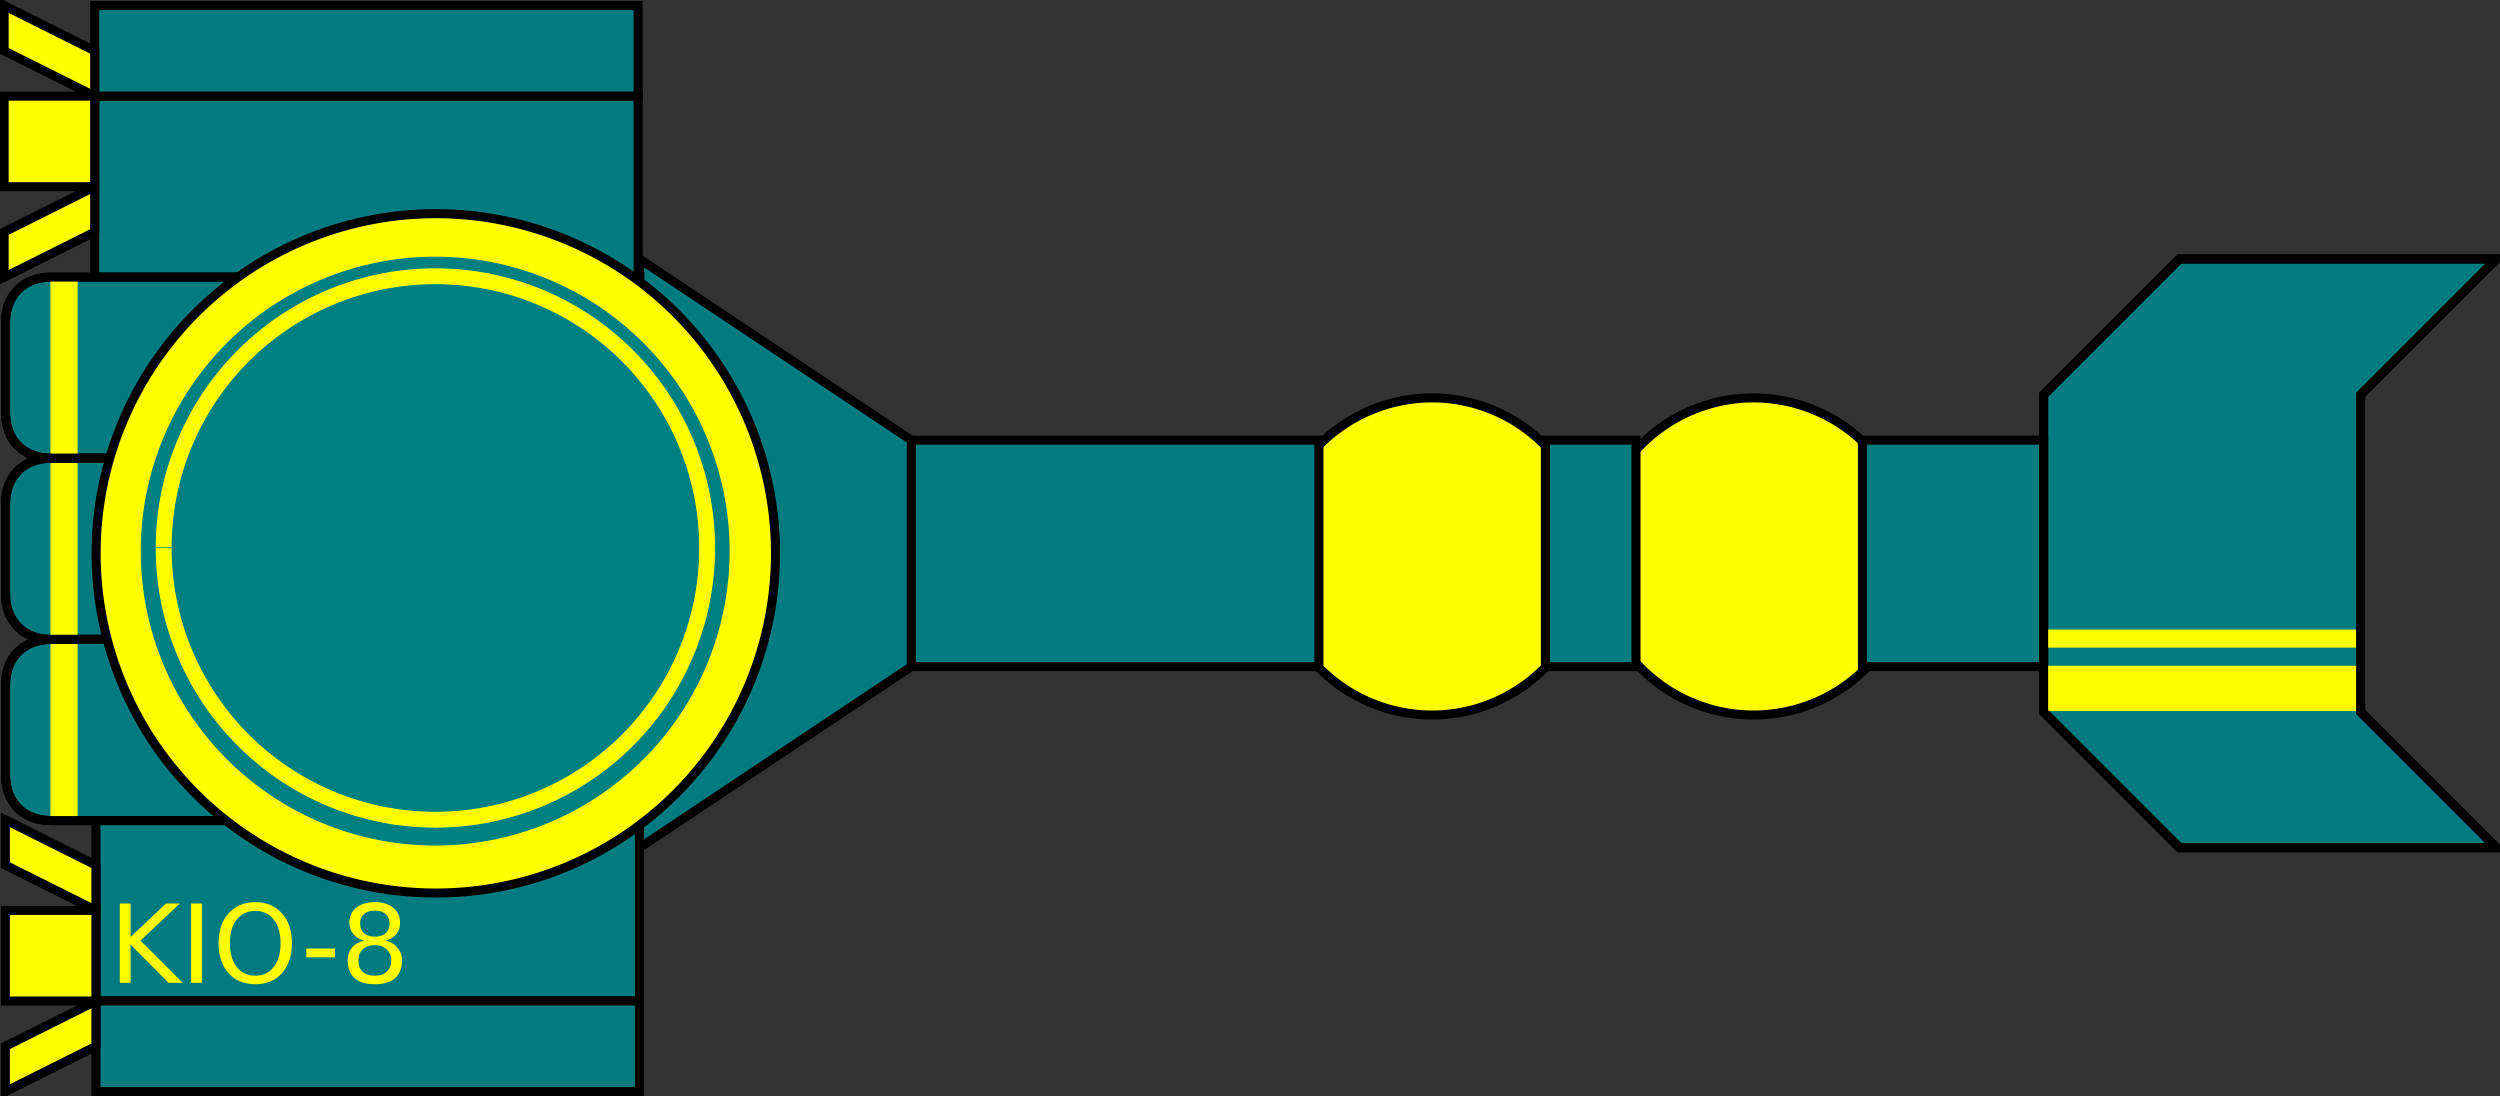 <?xml version="1.0" encoding="UTF-8" standalone="no"?>
<!-- Created with Inkscape (http://www.inkscape.org/) -->

<svg
   xmlns:dc="http://purl.org/dc/elements/1.1/"
   xmlns:cc="http://creativecommons.org/ns#"
   xmlns:rdf="http://www.w3.org/1999/02/22-rdf-syntax-ns#"
   xmlns:svg="http://www.w3.org/2000/svg"
   xmlns="http://www.w3.org/2000/svg"
   xmlns:sodipodi="http://sodipodi.sourceforge.net/DTD/sodipodi-0.dtd"
   xmlns:inkscape="http://www.inkscape.org/namespaces/inkscape"
   width="276"
   height="121"
   id="svg2"
   version="1.1"
   inkscape:version="0.48.3.1 r9886"
   sodipodi:docname="resolutey.svg">
  <rect width="100%" height="100%" fill="#333333" stroke="none"/>
  <defs
     id="defs4" />
  <sodipodi:namedview
     id="base"
     pagecolor="#ffffff"
     bordercolor="#666666"
     borderopacity="1.0"
     inkscape:pageopacity="0.0"
     inkscape:pageshadow="2"
     inkscape:zoom="1.4"
     inkscape:cx="201.37128"
     inkscape:cy="114.05293"
     inkscape:document-units="px"
     inkscape:current-layer="layer1"
     showgrid="false"
     inkscape:window-width="1311"
     inkscape:window-height="744"
     inkscape:window-x="55"
     inkscape:window-y="24"
     inkscape:window-maximized="1"
     fit-margin-top="0"
     fit-margin-left="0"
     fit-margin-right="0"
     fit-margin-bottom="0">
    <inkscape:grid
       type="xygrid"
       id="grid2985"
       empspacing="5"
       visible="true"
       enabled="true"
       snapvisiblegridlinesonly="true"
       originx="0.5px"
       originy="0.5px" />
  </sodipodi:namedview>
  <g
     inkscape:label="Layer 1"
     inkscape:groupmode="layer"
     id="layer1"
     transform="translate(0.5,-931.862)">
    <path
       sodipodi:type="arc"
       style="fill:#ffff00;stroke:#000000;stroke-width:0.857;stroke-linecap:round;stroke-linejoin:round;stroke-miterlimit:4;stroke-opacity:1;stroke-dasharray:none"
       id="path2991-7-6"
       sodipodi:cx="75"
       sodipodi:cy="1027.3622"
       sodipodi:rx="15"
       sodipodi:ry="15"
       d="m 90,1027.362 a 15,15 0 1 1 -4.1e-5,-0.035"
       sodipodi:start="0"
       sodipodi:end="6.2808448"
       sodipodi:open="true"
       transform="matrix(-1.167,0,0,1.167,280.613,-205.636)" />
    <path
       style="fill:#007b80;fill-opacity:1;stroke:#000000;stroke-width:1;stroke-linecap:butt;stroke-linejoin:miter;stroke-miterlimit:4;stroke-opacity:1;stroke-dasharray:none"
       d="m 275.113,1025.454 -15,-15 0,-35 15,-15 -35,0 -15,15 0,35 15,15 z"
       id="path2987"
       inkscape:connector-curvature="0"
       sodipodi:nodetypes="ccccccccc" />
    <path
       style="fill:#007b80;fill-opacity:1;stroke:#000000;stroke-width:1;stroke-linecap:butt;stroke-linejoin:miter;stroke-miterlimit:4;stroke-opacity:1;stroke-dasharray:none"
       d="m 225.113,980.454 -20,0 0,25 20,0 z"
       id="path2989"
       inkscape:connector-curvature="0"
       sodipodi:nodetypes="ccccc" />
    <path
       sodipodi:type="arc"
       style="fill:#ffff00;stroke:#000000;stroke-width:0.857;stroke-linecap:round;stroke-linejoin:round;stroke-miterlimit:4;stroke-opacity:1;stroke-dasharray:none"
       id="path2991-7"
       sodipodi:cx="75"
       sodipodi:cy="1027.3622"
       sodipodi:rx="15"
       sodipodi:ry="15"
       d="m 90,1027.362 a 15,15 0 1 1 -4.1e-5,-0.035"
       sodipodi:start="0"
       sodipodi:end="6.2808448"
       sodipodi:open="true"
       transform="matrix(-1.167,0,0,1.167,245.113,-205.636)" />
    <path
       style="fill:#007b80;fill-opacity:1;stroke:#000000;stroke-width:1;stroke-linecap:butt;stroke-linejoin:miter;stroke-miterlimit:4;stroke-opacity:1;stroke-dasharray:none"
       d="m 180.113,980.454 -10,0 0,25 10,0 z"
       id="path2989-1"
       inkscape:connector-curvature="0"
       sodipodi:nodetypes="ccccc" />
    <path
       style="fill:#007b80;fill-opacity:1;stroke:#000000;stroke-width:1;stroke-linecap:butt;stroke-linejoin:miter;stroke-miterlimit:4;stroke-opacity:1;stroke-dasharray:none"
       d="m 145.113,980.454 -45,0 0,25 45,0 z"
       id="path2989-8"
       inkscape:connector-curvature="0"
       sodipodi:nodetypes="ccccc" />
    <path
       style="fill:#007b80;fill-opacity:1;stroke:#000000;stroke-width:1;stroke-linecap:butt;stroke-linejoin:miter;stroke-miterlimit:4;stroke-opacity:1;stroke-dasharray:none"
       d="m 69.955,942.474 -60,0 0,20 60,0 z"
       id="path2989-8-8"
       inkscape:connector-curvature="0"
       sodipodi:nodetypes="ccccc" />
    <path
       style="fill:#007b80;fill-opacity:1;stroke:#000000;stroke-width:1;stroke-linecap:butt;stroke-linejoin:miter;stroke-miterlimit:4;stroke-opacity:1;stroke-dasharray:none"
       d="m 69.955,932.474 -60,0 0,10 60,0 z"
       id="path2989-8-8-8"
       inkscape:connector-curvature="0"
       sodipodi:nodetypes="ccccc" />
    <path
       style="fill:#007b80;fill-opacity:1;stroke:#000000;stroke-width:1;stroke-linecap:butt;stroke-linejoin:miter;stroke-miterlimit:4;stroke-opacity:1;stroke-dasharray:none"
       d="m 70.091,1042.373 -60,0 0,-20 60,0 z"
       id="path2989-8-8-4"
       inkscape:connector-curvature="0"
       sodipodi:nodetypes="ccccc" />
    <path
       style="fill:#007b80;fill-opacity:1;stroke:#000000;stroke-width:1;stroke-linecap:butt;stroke-linejoin:miter;stroke-miterlimit:4;stroke-opacity:1;stroke-dasharray:none"
       d="m 70.091,1052.373 -60,0 0,-10 60,0 z"
       id="path2989-8-8-8-2"
       inkscape:connector-curvature="0"
       sodipodi:nodetypes="ccccc" />
    <path
       style="fill:#007b80;fill-opacity:1;stroke:#000000;stroke-width:1px;stroke-linecap:butt;stroke-linejoin:miter;stroke-opacity:1"
       d="m 100.113,980.454 0,25 -30,20 0,-65 z"
       id="path3935"
       inkscape:connector-curvature="0"
       sodipodi:nodetypes="ccccc" />
    <g
       id="g4090"
       transform="matrix(-1,0,0,1,275.069,0)">
      <path
         sodipodi:nodetypes="ccccccc"
         inkscape:connector-curvature="0"
         id="path2989-8-8-2"
         d="m 204.955,962.454 65,0 c 3,6e-5 5,2 5,5 l 0,10 c 0,3 -2,5 -5,5 l -65,0 z"
         style="fill:#007b80;fill-opacity:1;stroke:#000000;stroke-width:1;stroke-linecap:butt;stroke-linejoin:miter;stroke-miterlimit:4;stroke-opacity:1;stroke-dasharray:none" />
      <path
         sodipodi:nodetypes="ccccccc"
         inkscape:connector-curvature="0"
         id="path2989-8-8-2-0"
         d="m 204.955,982.454 65,0 c 3,10e-5 5,2 5,5 l 0,10 c 0,3 -2,5 -5,5 l -65,0 z"
         style="fill:#007b80;fill-opacity:1;stroke:#000000;stroke-width:1;stroke-linecap:butt;stroke-linejoin:miter;stroke-miterlimit:4;stroke-opacity:1;stroke-dasharray:none" />
      <path
         sodipodi:nodetypes="ccccccc"
         inkscape:connector-curvature="0"
         id="path2989-8-8-2-5"
         d="m 204.955,1002.454 65,0 c 3,10e-5 5,2 5,5 l 0,10 c 0,3 -2,5 -5,5 l -65,0 z"
         style="fill:#007b80;fill-opacity:1;stroke:#000000;stroke-width:1;stroke-linecap:butt;stroke-linejoin:miter;stroke-miterlimit:4;stroke-opacity:1;stroke-dasharray:none" />
    </g>
    <path
       style="fill:#ffff00;fill-opacity:1;stroke:#000000;stroke-width:1px;stroke-linecap:butt;stroke-linejoin:miter;stroke-opacity:1"
       d="m 9.955,937.474 -10,-5 0,5 10,5 z"
       id="path3962"
       inkscape:connector-curvature="0" />
    <path
       style="fill:#ffff00;fill-opacity:1;stroke:#000000;stroke-width:1px;stroke-linecap:butt;stroke-linejoin:miter;stroke-opacity:1"
       d="m 9.955,942.474 -10,0 0,10 10,0 z"
       id="path3964"
       inkscape:connector-curvature="0" />
    <path
       style="fill:#ffff00;fill-opacity:1;stroke:#000000;stroke-width:1px;stroke-linecap:butt;stroke-linejoin:miter;stroke-opacity:1"
       d="m 9.955,952.474 -10,5 0,5 10,-5 z"
       id="path3966"
       inkscape:connector-curvature="0" />
    <path
       style="fill:#ffff00;fill-opacity:1;stroke:#000000;stroke-width:1px;stroke-linecap:butt;stroke-linejoin:miter;stroke-opacity:1"
       d="m 10.091,1027.373 -10,-5 0,5 10,5 z"
       id="path3968"
       inkscape:connector-curvature="0" />
    <path
       style="fill:#ffff00;fill-opacity:1;stroke:#000000;stroke-width:1px;stroke-linecap:butt;stroke-linejoin:miter;stroke-opacity:1"
       d="m 10.091,1032.373 -10,0 0,10 10,0 z"
       id="path3970"
       inkscape:connector-curvature="0" />
    <path
       style="fill:#ffff00;fill-opacity:1;stroke:#000000;stroke-width:1px;stroke-linecap:butt;stroke-linejoin:miter;stroke-opacity:1"
       d="m 10.091,1042.373 -10,5 0,5 10,-5 z"
       id="path3972"
       inkscape:connector-curvature="0" />
    <rect
       style="fill:#ffff00;fill-opacity:1;stroke:none"
       id="rect4055"
       width="3"
       height="20"
       x="-8.069"
       y="962.362"
       transform="scale(-1,1)" />
    <rect
       style="fill:#ffff00;fill-opacity:1;stroke:none"
       id="rect4057"
       width="3"
       height="20"
       x="-8.069"
       y="982.362"
       transform="scale(-1,1)" />
    <rect
       style="fill:#ffff00;fill-opacity:1;stroke:none"
       id="rect4059"
       width="3"
       height="20"
       x="-8.069"
       y="1002.362"
       transform="scale(-1,1)" />
    <g
       id="g4085"
       transform="matrix(-1,0,0,1,270.113,-24.908)"
       style="fill:none">
      <path
         sodipodi:nodetypes="ccccccc"
         inkscape:connector-curvature="0"
         id="path2989-8-8-2-9"
         d="m 200,987.362 65,0 c 3,6e-5 5,2 5,5 l 0,10 c 0,3 -2,5 -5,5 l -65,0 z"
         style="fill:none;stroke:#000000;stroke-width:1;stroke-linecap:butt;stroke-linejoin:miter;stroke-miterlimit:4;stroke-opacity:1;stroke-dasharray:none" />
      <path
         sodipodi:nodetypes="ccccccc"
         inkscape:connector-curvature="0"
         id="path2989-8-8-2-0-7"
         d="m 200,1007.362 65,0 c 3,10e-5 5,2 5,5 l 0,10 c 0,3 -2,5 -5,5 l -65,0 z"
         style="fill:none;stroke:#000000;stroke-width:1;stroke-linecap:butt;stroke-linejoin:miter;stroke-miterlimit:4;stroke-opacity:1;stroke-dasharray:none" />
      <path
         sodipodi:nodetypes="ccccccc"
         inkscape:connector-curvature="0"
         id="path2989-8-8-2-5-9"
         d="m 200,1027.362 65,0 c 3,10e-5 5,2 5,5 l 0,10 c 0,3 -2,5 -5,5 l -65,0 z"
         style="fill:none;stroke:#000000;stroke-width:1;stroke-linecap:butt;stroke-linejoin:miter;stroke-miterlimit:4;stroke-opacity:1;stroke-dasharray:none" />
    </g>
    <path
       sodipodi:type="arc"
       style="fill:#ffff00;fill-opacity:1;stroke:#000000;stroke-width:0.4;stroke-linecap:round;stroke-linejoin:round;stroke-miterlimit:4;stroke-opacity:1;stroke-dasharray:none"
       id="path2991-7-7"
       sodipodi:cx="75"
       sodipodi:cy="1027.3622"
       sodipodi:rx="15"
       sodipodi:ry="15"
       d="m 90,1027.362 a 15,15 0 1 1 -4.1e-5,-0.035"
       sodipodi:start="0"
       sodipodi:end="6.2808448"
       sodipodi:open="true"
       transform="matrix(-2.5,0,0,2.5,235.113,-1575.452)" />
    <path
       sodipodi:type="arc"
       style="fill:#008080;stroke:none"
       id="path2991-7-7-7"
       sodipodi:cx="75"
       sodipodi:cy="1027.3622"
       sodipodi:rx="15"
       sodipodi:ry="15"
       d="m 90,1027.362 a 15,15 0 1 1 -4.1e-5,-0.035"
       sodipodi:start="0"
       sodipodi:end="6.2808448"
       sodipodi:open="true"
       transform="matrix(-2.167,0,0,2.167,210.069,-1233.589)" />
    <path
       inkscape:connector-curvature="0"
       style="font-size:12px;font-style:normal;font-weight:normal;line-height:125%;letter-spacing:0px;word-spacing:0px;fill:#ffff00;fill-opacity:1;stroke:none;font-family:Sans"
       d="m 27.694,1031.456 c -1.23,0 -2.23,0.426 -2.969,1.25 -0.734,0.82 -1.094,1.898 -1.094,3.281 0,1.383 0.359,2.492 1.094,3.312 0.738,0.82 1.738,1.219 2.969,1.219 1.227,0 2.203,-0.399 2.938,-1.219 0.734,-0.824 1.094,-1.934 1.094,-3.312 -1e-5,-1.383 -0.359,-2.461 -1.094,-3.281 -0.734,-0.824 -1.711,-1.25 -2.938,-1.25 z m 13.188,0 c -0.867,0 -1.562,0.219 -2.062,0.625 -0.496,0.406 -0.75,0.957 -0.75,1.656 0,0.5 0.156,0.902 0.438,1.25 0.285,0.348 0.68,0.594 1.188,0.719 -0.57,0.133 -1.023,0.395 -1.344,0.781 -0.32,0.387 -0.469,0.848 -0.469,1.406 0,0.848 0.266,1.516 0.781,1.969 0.52,0.453 1.254,0.656 2.219,0.656 0.965,0 1.703,-0.203 2.219,-0.656 0.52,-0.453 0.781,-1.121 0.781,-1.969 -10e-6,-0.559 -0.18,-1.02 -0.5,-1.406 -0.316,-0.387 -0.742,-0.648 -1.312,-0.781 0.504,-0.125 0.906,-0.371 1.188,-0.719 0.285,-0.348 0.406,-0.75 0.406,-1.25 -10e-6,-0.699 -0.254,-1.25 -0.75,-1.656 -0.496,-0.406 -1.16,-0.625 -2.031,-0.625 z m -28.156,0.156 0,8.75 1.188,0 0,-4.219 4.188,4.219 1.562,0 -4.656,-4.656 4.344,-4.094 -1.531,0 -3.906,3.688 0,-3.688 -1.188,0 z m 7.875,0 0,8.75 1.188,0 0,-8.75 -1.188,0 z m 20.281,0.781 c 0.508,0 0.902,0.121 1.188,0.375 0.289,0.254 0.437,0.609 0.438,1.062 -10e-6,0.453 -0.148,0.809 -0.438,1.062 -0.285,0.254 -0.68,0.375 -1.188,0.375 -0.512,0 -0.902,-0.121 -1.188,-0.375 -0.281,-0.254 -0.438,-0.609 -0.438,-1.062 0,-0.453 0.156,-0.809 0.438,-1.062 0.285,-0.254 0.676,-0.375 1.188,-0.375 z m -13.188,0.031 c 0.859,0 1.531,0.328 2.031,0.969 0.504,0.641 0.75,1.488 0.75,2.594 -1e-5,1.101 -0.246,1.984 -0.75,2.625 -0.5,0.641 -1.172,0.969 -2.031,0.969 -0.859,0 -1.555,-0.328 -2.062,-0.969 -0.504,-0.641 -0.75,-1.524 -0.75,-2.625 0,-1.105 0.246,-1.953 0.75,-2.594 0.508,-0.641 1.203,-0.969 2.062,-0.969 z m 13.188,3.781 c 0.566,0 0.992,0.168 1.312,0.469 0.324,0.301 0.5,0.691 0.5,1.219 -10e-6,0.523 -0.176,0.945 -0.5,1.25 -0.324,0.301 -0.75,0.438 -1.312,0.438 -0.562,0 -1.02,-0.137 -1.344,-0.438 -0.32,-0.301 -0.469,-0.723 -0.469,-1.25 0,-0.527 0.148,-0.918 0.469,-1.219 0.324,-0.301 0.781,-0.469 1.344,-0.469 z m -7.562,0.375 0,0.969 3.156,0 0,-0.969 -3.156,0 z"
       id="flowRoot4095" />
    <path
       sodipodi:type="arc"
       style="fill:none;stroke:#ffff00;stroke-width:0.875;stroke-miterlimit:4;stroke-opacity:1;stroke-dasharray:none"
       id="path2991-7-7-7-1"
       sodipodi:cx="75"
       sodipodi:cy="1027.3622"
       sodipodi:rx="15"
       sodipodi:ry="15"
       d="m 90,1027.362 a 15,15 0 1 1 -4.1e-5,-0.035"
       sodipodi:start="0"
       sodipodi:end="6.2808448"
       sodipodi:open="true"
       transform="matrix(-2,0,0,2,197.569,-1062.365)" />
    <g
       id="g4171"
       transform="matrix(-1,0,0,-1,275.069,1985.724)"
       style="fill:#ffff00">
      <rect
         y="975.362"
         x="15"
         height="5"
         width="35"
         id="rect4133"
         style="fill:#ffff00;stroke:none" />
      <rect
         y="982.362"
         x="15"
         height="2"
         width="35"
         id="rect4133-9"
         style="fill:#ffff00;stroke:none" />
    </g>
    <path
       style="fill:none;stroke:#000000;stroke-width:1;stroke-linecap:butt;stroke-linejoin:miter;stroke-miterlimit:4;stroke-opacity:1;stroke-dasharray:none"
       d="m 275.113,1025.454 -15,-15 0,-35 15,-15 -35,0 -15,15 0,35 15,15 z"
       id="path2987-2"
       inkscape:connector-curvature="0"
       sodipodi:nodetypes="ccccccccc" />
  </g>
</svg>
